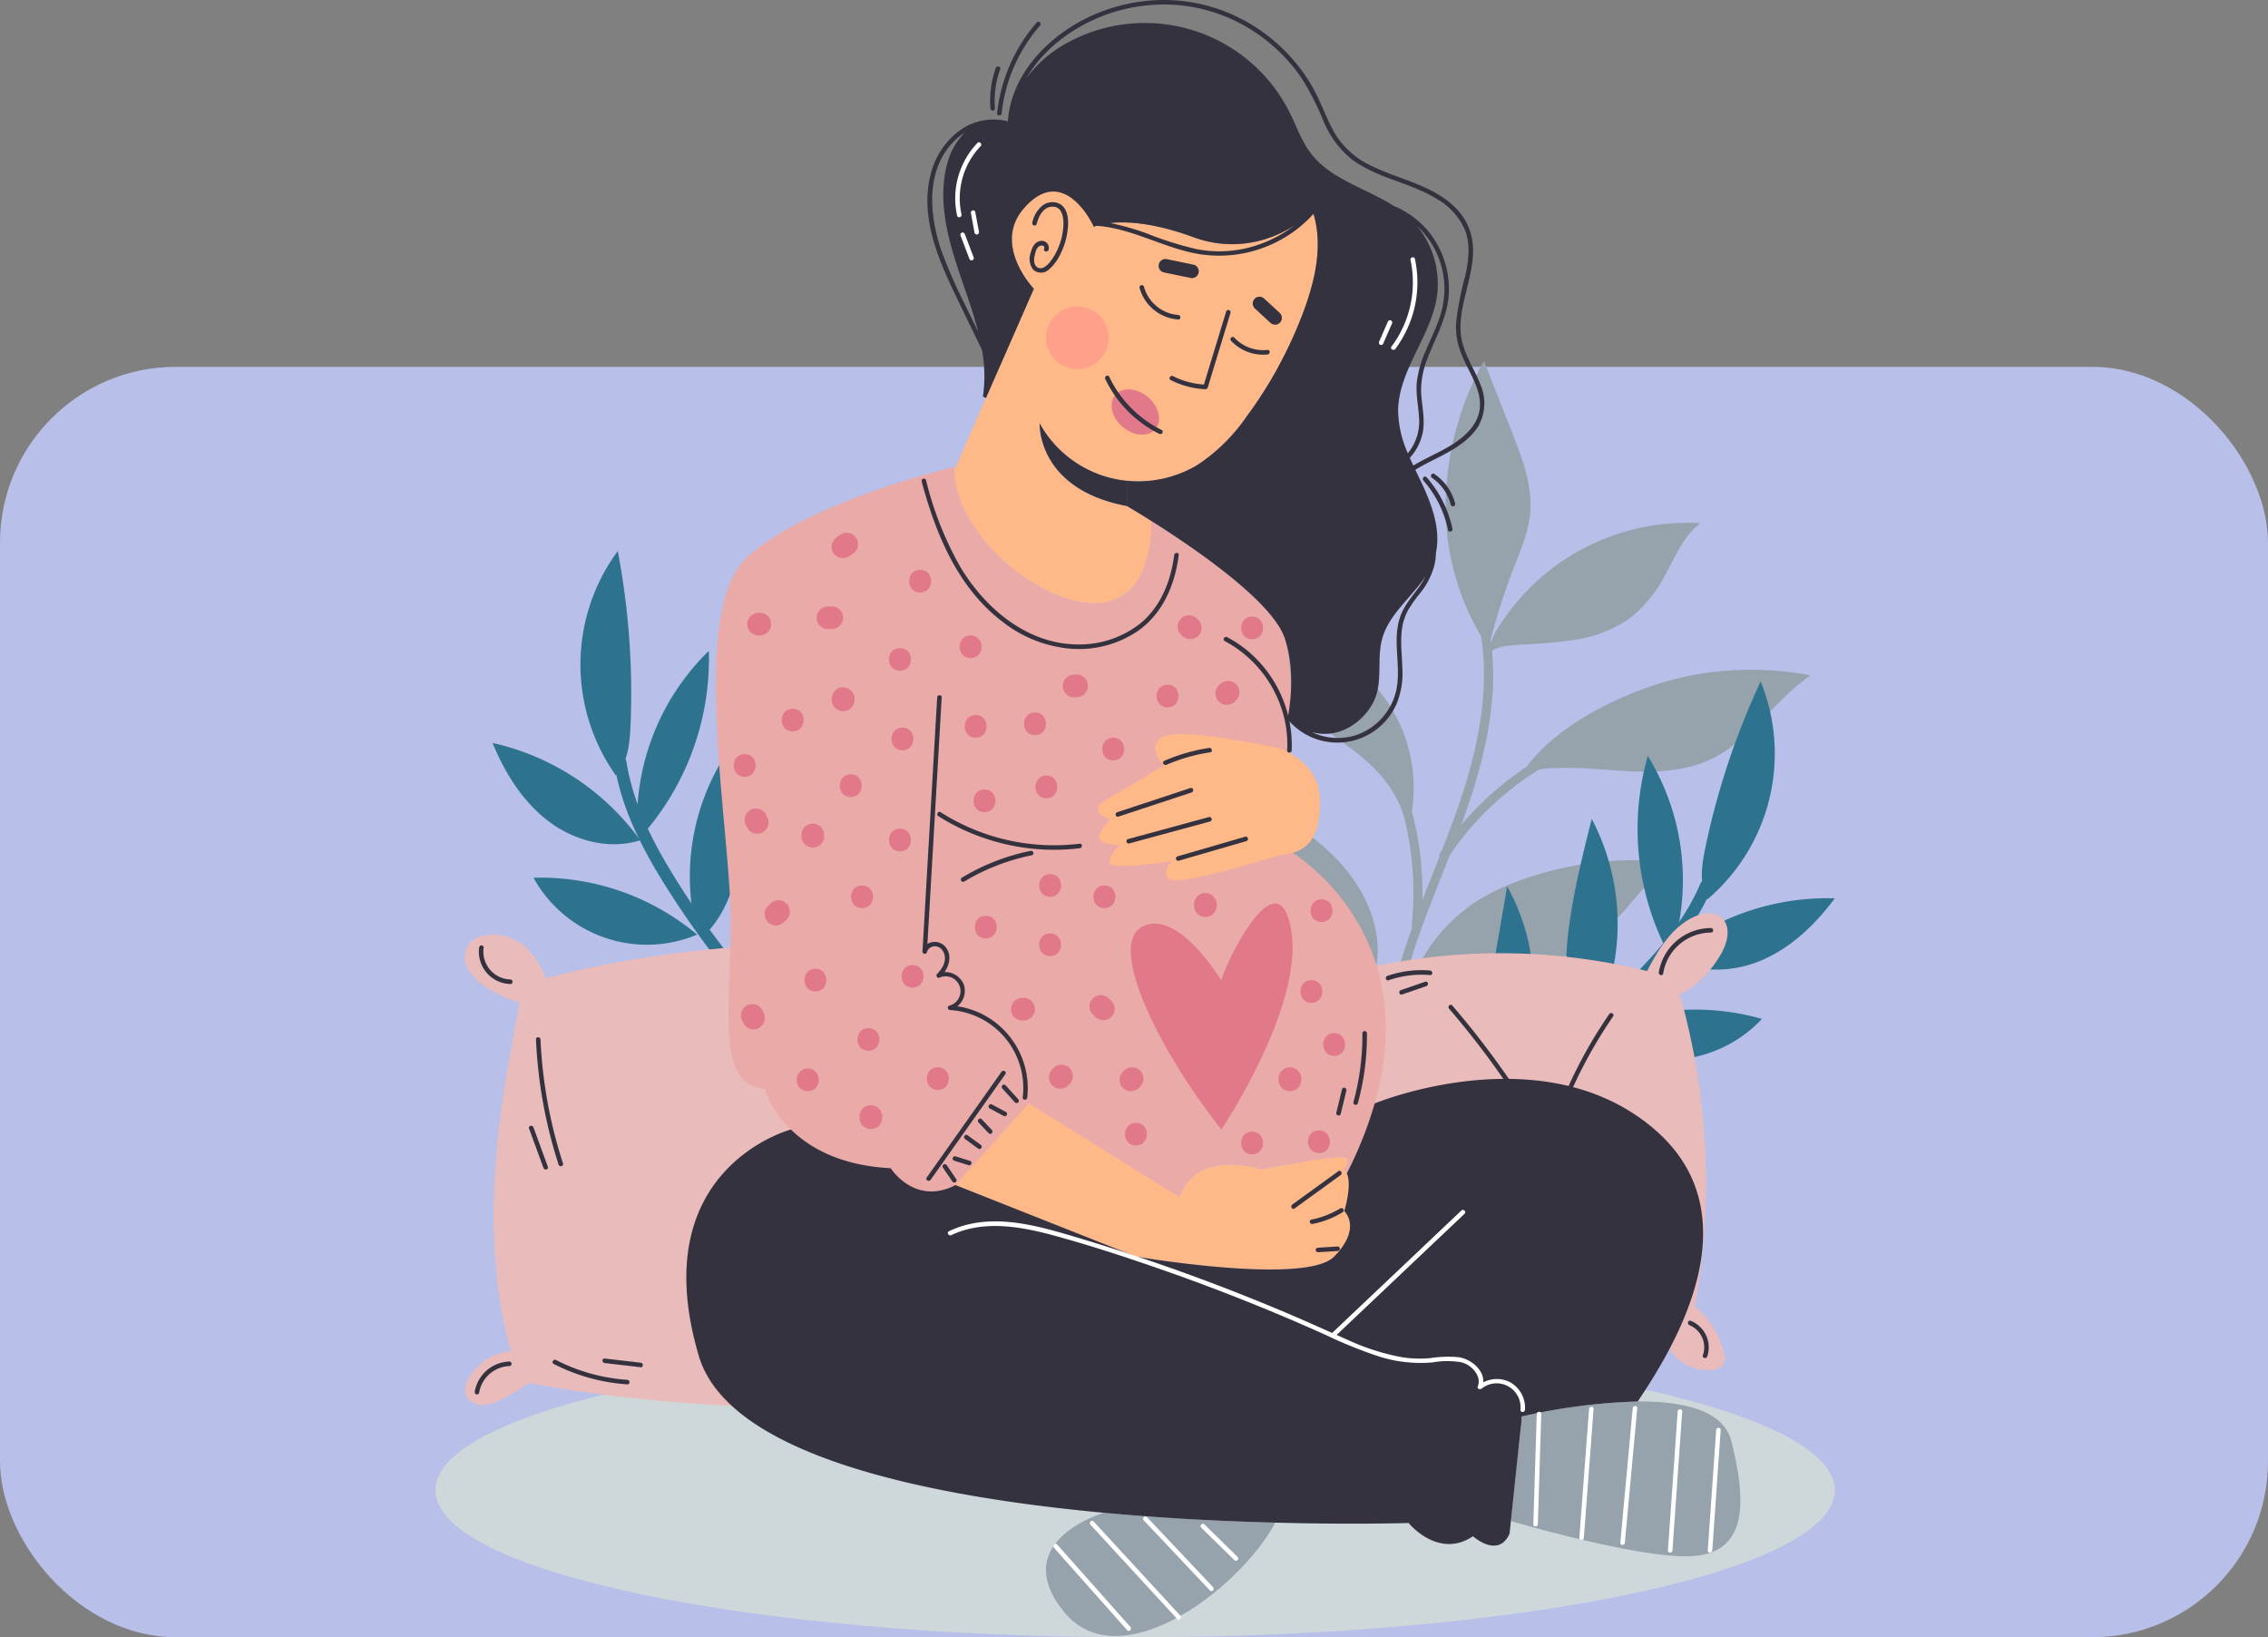 <svg id="Grupo_1043397" data-name="Grupo 1043397" xmlns="http://www.w3.org/2000/svg" xmlns:xlink="http://www.w3.org/1999/xlink" width="451.456" height="325.816" viewBox="0 0 451.456 325.816">
  <rect x="0" y="0" width="451.456" height="325.816" fill="#808080" stroke="none"/>
  <defs>
    <clipPath id="clip-path">
      <rect id="Rectángulo_355981" data-name="Rectángulo 355981" width="278.546" height="325.817" fill="none"/>
    </clipPath>
  </defs>
  <rect id="Rectángulo_355977" data-name="Rectángulo 355977" width="451.456" height="252.816" rx="35" transform="translate(0 73.001)" fill="#b8bfe8"/>
  <g id="Grupo_1043396" data-name="Grupo 1043396" transform="translate(86.68)">
    <g id="Grupo_1043395" data-name="Grupo 1043395" clip-path="url(#clip-path)">
      <path id="Trazado_772542" data-name="Trazado 772542" d="M278.546,251.289c0,16.16-62.355,29.259-139.274,29.259S0,267.449,0,251.289,62.354,222.03,139.272,222.03s139.274,13.1,139.274,29.259" transform="translate(0 45.268)" fill="#ced8db"/>
      <path id="Trazado_772543" data-name="Trazado 772543" d="M178.96,110.787c-1.713.13-3.584.38-4.742,1.64.051-.485.093-.972.135-1.466l0-.018a13.448,13.448,0,0,1,1.878-3.975A44.334,44.334,0,0,1,216.271,86.5c-3.223,2.408-4.858,6.317-6.763,9.862a27.105,27.105,0,0,1-7.032,8.862,25.387,25.387,0,0,1-11.3,4.481c-4.032.678-8.141.777-12.216,1.077" transform="translate(35.52 17.621)" fill="#96a3ac"/>
      <path id="Trazado_772544" data-name="Trazado 772544" d="M179.925,131.077c7.113-10.588,22.844-16.87,31.785-18.871a62.924,62.924,0,0,1,25.454-.367c-7.208,4.98-12.1,13.148-20.063,16.787-4.763,2.183-10.157,2.51-15.4,2.3s-10.456-.9-15.683-.63a12.5,12.5,0,0,0-6.814,1.906q.347-.576.718-1.124" transform="translate(36.537 22.573)" fill="#96a3ac"/>
      <path id="Trazado_772545" data-name="Trazado 772545" d="M163.366,163.25c-.254-.008-.506-.025-.758-.043l0-.135a33.155,33.155,0,0,1,12.436-13.278,43.745,43.745,0,0,1,6.865-3.254,66.108,66.108,0,0,1,32.109-3.789c-4.584,1.693-7.48,6.1-10.749,9.736-4.937,5.519-11.487,9.76-18.758,11.162-6.945,1.337-14.072.058-21.149-.4" transform="translate(33.153 28.991)" fill="#96a3ac"/>
      <path id="Trazado_772546" data-name="Trazado 772546" d="M175.873,115.56c-.1.4-.211.805-.307,1.2l-.011.008a50.518,50.518,0,0,1-8.527-28.333,60.05,60.05,0,0,1,7.63-28.772q2.786,7.12,5.592,14.232c2.054,5.221,4.138,10.682,3.583,16.249-.371,3.642-1.847,7.068-3.165,10.474a134.635,134.635,0,0,0-4.8,14.938" transform="translate(34.054 12.165)" fill="#96a3ac"/>
      <path id="Trazado_772547" data-name="Trazado 772547" d="M166.27,144.5a.294.294,0,0,1-.018.089l-.028.006A24.606,24.606,0,0,0,161.04,134.1c-4.141-4.894-10.009-7.96-14.8-12.222A38.442,38.442,0,0,1,134.1,100.257c3.785,4.738,10.349,5.924,15.821,8.513A30.51,30.51,0,0,1,166.27,144.5" transform="translate(27.34 20.441)" fill="#96a3ac"/>
      <path id="Trazado_772548" data-name="Trazado 772548" d="M160.426,166.085a1.5,1.5,0,0,1-.04.2c-5.036-5.114-11.868-8.09-17.261-12.825A34.337,34.337,0,0,1,131.6,128.89a4.74,4.74,0,0,0,2.26,2.29c6.679,4.169,13.656,8.114,19.043,13.865,5.281,5.631,8.9,13.459,7.525,21.04" transform="translate(26.831 26.279)" fill="#96a3ac"/>
      <path id="Trazado_772549" data-name="Trazado 772549" d="M189.687,160.836c-7.1,1.447-14.285,3.714-20.033,8.291a27,27,0,0,0-5.617,6.088c1.064-3.951,2.36-7.842,3.76-11.622,5.178-13.989,11.808-27.7,13.41-42.714a50.051,50.051,0,0,0-2.522-23.03c-.411-1.09-2.056-.342-1.647.745,5.119,13.581,2.26,28.52-2.321,41.816-2.195,6.369-4.8,12.617-7.223,18.918a63.134,63.134,0,0,0-10.78-36.822c-.652-.964-2.053.181-1.4,1.139a61.1,61.1,0,0,1,10.062,40.528.83.83,0,0,0,.118.522,117.884,117.884,0,0,0-4.228,14.155,58.775,58.775,0,0,0-17.83-25.366c-.9-.743-1.964.719-1.069,1.457a56.718,56.718,0,0,1,18.187,27.488c-.048.274-.1.547-.148.821a53.632,53.632,0,0,0,.986,23.884c.325,1.1,2.113.82,1.784-.3a49.4,49.4,0,0,1-1.523-19.2.719.719,0,0,0,.4-.677,18.276,18.276,0,0,1,.4-3.556.684.684,0,0,0,.093-.4,23.1,23.1,0,0,1,8.531-12.7c5.467-4.228,12.221-6.324,18.906-7.687,1.135-.231.848-2.017-.3-1.783" transform="translate(28.957 19.841)" fill="#96a3ac"/>
      <path id="Trazado_772550" data-name="Trazado 772550" d="M199.9,120.428a60.732,60.732,0,0,0-33.775,24.842c-.638.97.817,2.043,1.457,1.069A58.857,58.857,0,0,1,200.2,122.211c1.1-.318.822-2.106-.3-1.783" transform="translate(33.838 24.545)" fill="#96a3ac"/>
      <path id="Trazado_772551" data-name="Trazado 772551" d="M173.465,177.03a17.152,17.152,0,0,0,3.211,9.849c.488-.3.972-.585,1.466-.88l-.065-.108a40.27,40.27,0,0,0-.118-39.356q-1.71,9.968-3.425,19.928a50.654,50.654,0,0,0-1.069,10.568" transform="translate(35.362 29.876)" fill="#2d728f"/>
      <path id="Trazado_772552" data-name="Trazado 772552" d="M200.8,124.956a53.056,53.056,0,0,0,4.128,39.366c.294-.362.578-.719.863-1.082a47.223,47.223,0,0,0-4.991-38.283" transform="translate(40.524 25.476)" fill="#2d728f"/>
      <path id="Trazado_772553" data-name="Trazado 772553" d="M191.187,177.825c.28-.214.569-.426.845-.65a44.92,44.92,0,0,0,.017-41.807c-1.937,7.7-3.883,15.437-4.752,23.336-.744,6.738-.56,14.022,3.155,19.665.255-.178.495-.361.734-.544" transform="translate(38.116 27.599)" fill="#2d728f"/>
      <path id="Trazado_772554" data-name="Trazado 772554" d="M176.326,180.168c-.385.23-.779.457-1.167.695a8.893,8.893,0,0,0,2.7,4.1,20.515,20.515,0,0,0,5.31,3.2,79.567,79.567,0,0,0,22.629,6.512c-3.874-4.324-7.817-8.708-12.766-11.734s-11.141-4.539-16.634-2.675a.865.865,0,0,1-.069-.093" transform="translate(35.712 36.586)" fill="#2d728f"/>
      <path id="Trazado_772555" data-name="Trazado 772555" d="M190.8,171.7a25.788,25.788,0,0,0,34.342-2.959A48.511,48.511,0,0,0,190.8,171.7" transform="translate(38.901 34.026)" fill="#2d728f"/>
      <path id="Trazado_772556" data-name="Trazado 772556" d="M203.607,159.931c5.422,3.483,12.62,3.47,18.592,1.012,6.041-2.5,10.937-7.208,14.837-12.448a49.6,49.6,0,0,0-32.956,11.295c-.045-.087-.09-.173-.143-.262-.1.134-.212.273-.329.4" transform="translate(41.512 30.271)" fill="#2d728f"/>
      <path id="Trazado_772557" data-name="Trazado 772557" d="M210.372,155.847c.028.058.063.117.1.176a38.037,38.037,0,0,0,10.622-43.365,150.69,150.69,0,0,0-11.032,33.2c-.685,3.328-1.218,6.986.313,9.986" transform="translate(42.69 22.969)" fill="#2d728f"/>
      <path id="Trazado_772558" data-name="Trazado 772558" d="M162.656,198.74c-.262-.789-.524-1.578-.776-2.37,3.42-2.032,6.871-4.014,10.278-6.065a180.938,180.938,0,0,0,17.905-12.251,164.835,164.835,0,0,0,16.3-14.449c5.033-5.124,9.573-10.781,12.422-17.429.618-1.442,2.735-.223,2.122,1.207-3.212,7.5-8.574,13.8-14.342,19.472a181.285,181.285,0,0,1-34.456,26.325c-3.124,1.859-6.3,3.681-9.449,5.56" transform="translate(33.005 29.671)" fill="#2d728f"/>
      <path id="Trazado_772559" data-name="Trazado 772559" d="M61.185,164.9a17.138,17.138,0,0,1-5.534,8.757c-.4-.407-.8-.807-1.2-1.214l.089-.089a40.267,40.267,0,0,1,9.79-38.119q-.793,10.082-1.578,20.158A50.747,50.747,0,0,1,61.185,164.9" transform="translate(10.84 27.368)" fill="#2d728f"/>
      <path id="Trazado_772560" data-name="Trazado 772560" d="M47.621,107.6a53.055,53.055,0,0,1-13.68,37.142c-.2-.423-.383-.838-.571-1.262A47.224,47.224,0,0,1,47.621,107.6" transform="translate(6.793 21.938)" fill="#2d728f"/>
      <path id="Trazado_772561" data-name="Trazado 772561" d="M43.969,161.338c-.22-.277-.448-.554-.66-.838a44.921,44.921,0,0,1,10.263-40.529c-.017,7.943-.032,15.919-1.132,23.789-.935,6.714-2.9,13.729-7.894,18.286-.2-.236-.391-.472-.578-.708" transform="translate(8.573 24.46)" fill="#2d728f"/>
      <path id="Trazado_772562" data-name="Trazado 772562" d="M60.672,167.411c.318.318.643.634.961.961a8.9,8.9,0,0,1-3.621,3.312,20.508,20.508,0,0,1-5.933,1.79,79.532,79.532,0,0,1-23.536.749c4.818-3.238,9.717-6.519,15.259-8.236s11.914-1.66,16.781,1.5a.829.829,0,0,0,.089-.073" transform="translate(5.819 33.613)" fill="#2d728f"/>
      <path id="Trazado_772563" data-name="Trazado 772563" d="M48.773,156.414A25.79,25.79,0,0,1,16.213,145.1a48.511,48.511,0,0,1,32.56,11.312" transform="translate(3.306 29.579)" fill="#2d728f"/>
      <path id="Trazado_772564" data-name="Trazado 772564" d="M39.029,142.114c-6.112,2.043-13.086.26-18.27-3.589-5.241-3.907-8.829-9.677-11.32-15.714a49.6,49.6,0,0,1,29.166,19.05c.066-.072.131-.146.2-.219.066.154.138.318.22.472" transform="translate(1.924 25.039)" fill="#2d728f"/>
      <path id="Trazado_772565" data-name="Trazado 772565" d="M31.168,135.593c-.041.049-.089.1-.138.147A38.041,38.041,0,0,1,31.4,91.094a150.759,150.759,0,0,1,2.532,34.9c-.155,3.394-.538,7.073-2.759,9.6" transform="translate(4.887 18.573)" fill="#2d728f"/>
      <path id="Trazado_772566" data-name="Trazado 772566" d="M73.463,190.825q.674-1.049,1.334-2.107c-2.815-2.811-5.671-5.58-8.472-8.406a180.828,180.828,0,0,1-14.341-16.278,164.566,164.566,0,0,1-12.246-18.013c-3.62-6.2-6.63-12.8-7.757-19.947-.244-1.549-2.6-.887-2.354.649,1.27,8.058,4.917,15.489,9.116,22.4A181.253,181.253,0,0,0,65.67,183.113c2.57,2.569,5.2,5.118,7.793,7.712" transform="translate(6.037 25.525)" fill="#2d728f"/>
      <path id="Trazado_772567" data-name="Trazado 772567" d="M222.5,229.22a16.772,16.772,0,0,1,5.775,9.029,3.007,3.007,0,0,1-.4,2.892,2.742,2.742,0,0,1-1.528.624,8.837,8.837,0,0,1-9.842-6.3,147.171,147.171,0,0,1-56,3.923c-4.014-.5-8.125-1.2-11.722-3.01-.732.533-1.464,1.075-2.206,1.608a9.708,9.708,0,0,1-4.61,2.242c-1.725.171-3.7-.94-3.8-2.675-.09-1.465,1.111-2.667,2.268-3.579a39.625,39.625,0,0,1,4.854-3.244,115.193,115.193,0,0,1,4.013-62.252l-.181-.073a14.467,14.467,0,0,1-9.861-12.806,2.657,2.657,0,0,1,.417-1.826,2.692,2.692,0,0,1,2.114-.722,15.955,15.955,0,0,1,14.217,9.074,122.157,122.157,0,0,1,57.01.335c2.224-4.285,4.835-8.586,9.119-10.683,1.835-.9,4.257-1.247,5.765.136,1.835,1.681,1.157,4.736-.045,6.922a21.564,21.564,0,0,1-8.315,8.361A136.69,136.69,0,0,1,222.5,229.22" transform="translate(28.169 30.783)" fill="#eabbbb"/>
      <path id="Trazado_772568" data-name="Trazado 772568" d="M193.663,205.687a169.136,169.136,0,0,0-18.933-31.453q-3.119-4.094-6.479-8c-.38-.442-1.017.2-.639.638a168.547,168.547,0,0,1,20.679,30.073q2.436,4.525,4.593,9.194c.243.527,1.023.069.78-.456" transform="translate(34.149 33.863)" fill="#34323f"/>
      <path id="Trazado_772569" data-name="Trazado 772569" d="M196.021,167.661a93.1,93.1,0,0,0-11.448,22.81c-.187.551.685.789.872.24A92.245,92.245,0,0,1,196.8,168.118c.331-.48-.451-.933-.78-.456" transform="translate(37.626 34.142)" fill="#34323f"/>
      <path id="Trazado_772570" data-name="Trazado 772570" d="M208.081,201.523c-.054-.574-.958-.58-.9,0a30.225,30.225,0,0,1-1,11.085.452.452,0,0,0,.87.241,30.934,30.934,0,0,0,1.038-11.326" transform="translate(42.031 40.999)" fill="#34323f"/>
      <path id="Trazado_772571" data-name="Trazado 772571" d="M205.412,205.456q-.681,3.85-1.363,7.7c-.1.571.769.814.87.241q.683-3.85,1.364-7.7c.1-.569-.771-.815-.872-.242" transform="translate(41.601 41.823)" fill="#34323f"/>
      <path id="Trazado_772572" data-name="Trazado 772572" d="M165.943,160.444a20.681,20.681,0,0,0-8.493,1.063c-.547.189-.312,1.062.24.872a20.021,20.021,0,0,1,8.254-1.031c.579.048.577-.856,0-.9" transform="translate(32.038 32.697)" fill="#34323f"/>
      <path id="Trazado_772573" data-name="Trazado 772573" d="M164.529,162.284l-4.858,1.675c-.547.189-.312,1.062.241.872l4.858-1.675c.547-.189.311-1.062-.241-.872" transform="translate(32.491 33.081)" fill="#34323f"/>
      <path id="Trazado_772574" data-name="Trazado 772574" d="M212.682,153.411a10.55,10.55,0,0,0-10.41,8.8c-.091.569.779.814.872.241a9.654,9.654,0,0,1,9.538-8.137.452.452,0,0,0,0-.9" transform="translate(41.239 31.278)" fill="#34323f"/>
      <path id="Trazado_772575" data-name="Trazado 772575" d="M207.641,218.332c-.545-.2-.78.668-.241.872a4.794,4.794,0,0,1,2.665,5.992c-.2.545.669.781.87.24a5.7,5.7,0,0,0-3.3-7.1" transform="translate(42.223 44.508)" fill="#34323f"/>
      <path id="Trazado_772576" data-name="Trazado 772576" d="M149.544,252.969a10.57,10.57,0,0,1-9.417-2.681,18.46,18.46,0,0,1-4.555-7.489A314.417,314.417,0,0,1,22,245.1c-1.436-.237-2.919-.506-4.347-.868a39.513,39.513,0,0,1-5.178,3.185,9.976,9.976,0,0,1-3.571,1.222,3.94,3.94,0,0,1-3.425-1.159,3.478,3.478,0,0,1-.126-3.555,10.835,10.835,0,0,1,8.685-5.976c-3.208-11.455-3.913-23.423-3.19-35.224.7-11.463,2.712-22.823,4.935-34.152A23.041,23.041,0,0,1,8.9,165.4a9.721,9.721,0,0,1-3.714-4.1,4.3,4.3,0,0,1,1.075-4.927,5.453,5.453,0,0,1,1.843-.962,9.618,9.618,0,0,1,8.758,2.082,14.735,14.735,0,0,1,4.085,6.292,201.333,201.333,0,0,1,25.26-4.919c6.074-.789,12.183-1.3,18.3-1.775,25.125-1.939,51.379-2.957,75.014,4.037a15.792,15.792,0,0,1,.975-2.295,17.248,17.248,0,0,1,4.339-5.345c1.717-1.427,4.438-2.586,6.335-1.347a4.591,4.591,0,0,1,1.69,3.618,9.689,9.689,0,0,1-.235,4.139,8.454,8.454,0,0,1-4.031,4.376,25.253,25.253,0,0,1-3.553,1.687,50.572,50.572,0,0,1,4.158,18.022c.488,8.743-.75,17.471-1.979,26.151-1.293,9.089-2.612,18.274-5.685,26.985,3.976,1.333,7.2,3.966,10.2,6.623a9.07,9.07,0,0,1,1.9,2.073c1.563,2.712-.76,6.276-4.094,7.151" transform="translate(0.987 30.913)" fill="#eabbbb"/>
      <path id="Trazado_772577" data-name="Trazado 772577" d="M22,196.569A93.222,93.222,0,0,1,17.522,171.9c-.025-.58-.929-.583-.9,0a94.168,94.168,0,0,0,4.506,24.913c.179.55,1.052.314.872-.241" transform="translate(3.388 34.958)" fill="#34323f"/>
      <path id="Trazado_772578" data-name="Trazado 772578" d="M19.225,194.256q-1.436-3.931-2.872-7.863c-.2-.543-1.071-.308-.872.24q1.437,3.931,2.872,7.864c.2.542,1.071.307.872-.241" transform="translate(3.15 37.94)" fill="#34323f"/>
      <path id="Trazado_772579" data-name="Trazado 772579" d="M34.239,228.766a36.508,36.508,0,0,1-14.193-3.943c-.516-.265-.975.515-.456.781a37.641,37.641,0,0,0,14.649,4.066c.58.039.578-.866,0-.9" transform="translate(3.948 45.827)" fill="#34323f"/>
      <path id="Trazado_772580" data-name="Trazado 772580" d="M35.225,225.4l-7.184-.833c-.577-.066-.572.838,0,.9l7.184.833c.577.066.572-.838,0-.9" transform="translate(5.629 45.785)" fill="#34323f"/>
      <path id="Trazado_772581" data-name="Trazado 772581" d="M13.415,225.065a7.235,7.235,0,0,0-6.915,5.97.468.468,0,0,0,.317.556.454.454,0,0,0,.555-.315,6.338,6.338,0,0,1,6.043-5.307.452.452,0,0,0,0-.9" transform="translate(1.324 45.887)" fill="#34323f"/>
      <path id="Trazado_772582" data-name="Trazado 772582" d="M13.441,163.056a5.527,5.527,0,0,1-5.307-6.329.455.455,0,0,0-.453-.453.462.462,0,0,0-.451.453,6.423,6.423,0,0,0,6.211,7.233c.581.02.58-.884,0-.9" transform="translate(1.464 31.862)" fill="#34323f"/>
      <path id="Trazado_772583" data-name="Trazado 772583" d="M155.3,55.609a85.288,85.288,0,0,1-11.351,20.9c-2.722,3.678-5.812,7.194-9.715,9.581a22.562,22.562,0,0,1-31.46-8.261s-.634,13.068,17.352,16.458c0,0,1.961,1.129,4.907,2.99,0,0,.75,15.672-10.492,16.358-11.107.678-28.578-13.213-28.767-26.625h.1L92.1,72.79l9.517-21.736s-8.135-8.522-2.1-15.87,13.186-2.63,14.036,3.543c0,0,6.1-3.019,19.946,2.1,12.064,4.456,21.445-3.136,23.65-5.16,2.124,6.435.533,13.565-1.852,19.946" transform="translate(17.488 6.411)" fill="#ffb888"/>
      <path id="Trazado_772584" data-name="Trazado 772584" d="M177.51,203.847H177.5a78.112,78.112,0,0,1-5.54,13.908,2.17,2.17,0,0,0-.687-.885s1.319-1.085.633-2.1S154.988,217,154.988,217s-12.878-4.275-16.331,5.531l-30.024-18.681L94.065,220.1c-8.125,4.185-12.9-3.353-12.9-3.353-10.022-.515-16.168-4.086-19.865-7.7a19.616,19.616,0,0,1-5.178-8.125c-9.174-.76-7.158-13.2-6.787-31.66S40.543,106.2,52.608,95.141s41.2-17.958,41.2-17.958v.507c.19,13.411,17.66,27.3,28.768,26.625,11.243-.687,10.492-16.358,10.492-16.358,8.225,5.169,24.113,15.943,26.562,23.389,1.825,5.522,1.257,18.176.453,22.5-.66,3.588,1.093,20.153,1.093,20.153.668.4,25.992,15.915,16.331,49.852" transform="translate(9.451 15.736)" fill="#eaaaa7"/>
      <path id="Trazado_772585" data-name="Trazado 772585" d="M107.177,50.684a6.209,6.209,0,1,1-6.208,6.208,6.2,6.2,0,0,1,6.208-6.208" transform="translate(20.586 10.334)" fill="#ffa08a"/>
      <path id="Trazado_772586" data-name="Trazado 772586" d="M148.3,144.994a12.281,12.281,0,0,1-2.63.443s-20.56,6.535-22.052,4.69.778-3.515.778-3.515-12.563,1.925-12.563.335,2.015-3.517,2.015-3.517-3.353,0-4.022-1.175S112,138.4,112,138.4s-4.979-1.672-.795-4.021S122.63,127.6,122.63,127.6s-3.95-4.329.379-5.9,22.739,2.513,22.739,2.513,7.79,2.557,7.953,10c.144,6.236-1.41,9.6-5.4,10.782" transform="translate(22.332 24.738)" fill="#ffb888"/>
      <path id="Trazado_772587" data-name="Trazado 772587" d="M163.88,196.305c1.075,2.413-.515,7.528-.515,7.528s3.642,3.272-2.015,9.047-39.44,0-39.44,0L85.984,198.646,100.552,182.4l30.024,18.681c3.453-9.806,16.332-5.532,16.332-5.532s16.222-3.226,16.918-2.222-.633,2.1-.633,2.1a2.174,2.174,0,0,1,.687.886" transform="translate(17.531 37.188)" fill="#ffb888"/>
      <path id="Trazado_772588" data-name="Trazado 772588" d="M119.031,65.905c2.206,1.871,2.874,4.718,1.482,6.354s-4.3,1.446-6.507-.425-2.865-4.718-1.482-6.354,4.3-1.446,6.507.425" transform="translate(22.794 13.124)" fill="#e2798a"/>
      <path id="Trazado_772589" data-name="Trazado 772589" d="M146.9,154.629c2.6,15.165-13.9,39.7-13.9,39.7-12.228-15.41-22.865-36.685-15.743-40.372S133,164.679,133,164.679c.669-3.263,11.306-25.206,13.9-10.05" transform="translate(23.439 30.449)" fill="#e2798a"/>
      <path id="Trazado_772590" data-name="Trazado 772590" d="M179.816,236.5a9.76,9.76,0,0,0,.108-1.843h.01a117.384,117.384,0,0,1,23.127-2.992c8.767-.064,17.036,1.626,18.628,7.853,3.6,14.154,2.258,22.522-8.207,22.947s-35.663-7-35.663-7Z" transform="translate(36.254 47.233)" fill="#96a3ac"/>
      <path id="Trazado_772591" data-name="Trazado 772591" d="M146.588,252.027c-6.932,13.078-31.163,31.56-42.215,17.569-10.908-13.8,7.619-19.386,8.1-19.531h.008c12.3,1.147,24.176,1.708,34.108,1.961" transform="translate(20.58 50.984)" fill="#96a3ac"/>
      <path id="Trazado_772592" data-name="Trazado 772592" d="M207.722,245.529a9.748,9.748,0,0,1-.108,1.843l-2,18.961-.271,2.522c-2.26,5.025-7.285.506-7.285.506-6.905,4.646-12.807-2.639-12.807-2.639s-10.845.344-26.543-.072c-9.933-.253-21.808-.813-34.108-1.961h-.01c-35.617-3.307-74.778-11.468-80.625-31.217C32.914,196.119,62.3,188.419,62.3,188.419c3.7,3.615,9.842,7.186,19.864,7.7,0,0,4.772,7.538,12.9,3.354l35.925,14.234s33.792,5.775,39.44,0,2.015-9.046,2.015-9.046,1.59-5.115.515-7.529a78.022,78.022,0,0,0,5.54-13.908h.008c.642-.271,33.847-13.711,55.736,5.2,20.435,17.633,2.974,44.575-3.381,54.118a117.488,117.488,0,0,0-23.127,2.992Z" transform="translate(8.457 36.36)" fill="#34323f"/>
      <path id="Trazado_772593" data-name="Trazado 772593" d="M117.248,81.409v5.025C99.263,83.045,99.9,69.976,99.9,69.976a22.414,22.414,0,0,0,17.353,11.433" transform="translate(20.366 14.267)" fill="#34323f"/>
      <path id="Trazado_772594" data-name="Trazado 772594" d="M191.33,76.306c-1.156-2.928-3.021-5.609-3.641-8.734-.632-3.189.146-6.459.9-9.555.73-3.009,1.576-6.112,1.331-9.237a11.786,11.786,0,0,0-3.722-7.686c-4.63-4.4-11.138-5.411-16.675-8.186a16.437,16.437,0,0,1-7.158-6.507c-1.663-2.889-2.682-6.1-4.321-9A34.746,34.746,0,0,0,145.278,4.557,33.54,33.54,0,0,0,127.351.018a34.867,34.867,0,0,0-18.332,5.918c-5.209,3.539-9.654,8.757-11.166,14.982a18.436,18.436,0,0,0-.485,3.231,11.538,11.538,0,0,0-9.336,1.626,15.322,15.322,0,0,0-6,8.776c-2.321,8.67,1.62,17.413,5.321,25.072q2.422,5.011,4.853,10.018a28.731,28.731,0,0,1,.188,9.288l.614.271,9.517-21.736s-8.279-8.645-2.1-15.87c8.109-9.478,14.023,3.459,14.035,3.542,0,0,.181-.083.513-.2,6.784.455,12.823,4.079,19.413,5.442a25.39,25.39,0,0,0,17.539-2.8,24.933,24.933,0,0,0,6.275-5.027c1.893,6.307.332,13.24-1.994,19.462a85.288,85.288,0,0,1-11.351,20.9,35.775,35.775,0,0,1-9.717,9.579,22.9,22.9,0,0,1-14.107,3.172V100.7s1.961,1.13,4.907,2.992c8.225,5.169,24.113,15.943,26.562,23.39,1.825,5.521,1.356,11.54.551,15.861.019.017.039.03.058.047a.436.436,0,0,0,.112.355,12.87,12.87,0,0,0,21.528-3.312,16.1,16.1,0,0,0,1.133-7.046c-.07-2.639-.444-5.32-.052-7.95a10.575,10.575,0,0,1,1.229-3.672,26.958,26.958,0,0,1,2.141-3.055,15.124,15.124,0,0,0,3.074-5.875,12.859,12.859,0,0,0,.3-2.473c.955-4.555-.764-9.375-2.767-13.653-.441-.937-.9-1.876-1.345-2.819,2.042-1.263,4.251-2.219,6.353-3.39,2.419-1.348,4.878-3.034,6.294-5.482a9.354,9.354,0,0,0,.224-8.312M89.219,61.416a105.545,105.545,0,0,1-5.072-11.469c-2.485-7.2-3.241-16.356,2.756-22.1a11.627,11.627,0,0,1,1.885-1.464,13.564,13.564,0,0,0-3.527,6.287c-2.025,7.646.388,15.7,2.964,23.172,1.148,3.323,2.34,6.713,3.2,10.139l-2.21-4.562m54.648-11.828a23.542,23.542,0,0,1-8.956-.02,66.239,66.239,0,0,1-9.548-2.982,48.292,48.292,0,0,0-7.637-2.2c3.123-.346,8.561-.148,16.681,2.852a22.33,22.33,0,0,0,20.06-2.443,25.084,25.084,0,0,1-10.6,4.8m35.286,67.291c-1.368,1.878-2.93,3.63-3.7,5.863-1.635,4.746.258,9.816-.778,14.64a12.289,12.289,0,0,1-7.828,8.846,12.031,12.031,0,0,1-9.006-.557c6.3,1.79,11.8-3.319,12.979-7.77.921-3.489.09-7.258,1.029-10.737,1.323-4.9,5.828-8.245,8.632-12.451a15.269,15.269,0,0,1-1.329,2.166m-.27-71.836c.11.1.228.194.335.3a17.15,17.15,0,0,1,5.035,11.63,17.854,17.854,0,0,1-1.026,6.43c-.742,2.148-1.753,4.188-2.636,6.278a22.744,22.744,0,0,0-1.789,6.028c-.312,2.523.29,4.986.413,7.5a9.938,9.938,0,0,1-1.921,6.585c-.1.135-.211.262-.319.391a21.76,21.76,0,0,1-1.933-8.4c.046-8.1,6.571-14.849,7.737-22.865a18.161,18.161,0,0,0-3.895-13.877m7.635,42.95c-2.575,1.762-5.705,2.987-8.458,4.648q-.356-.764-.692-1.535a10.477,10.477,0,0,0,2.606-5.216c.451-2.58-.214-5.141-.349-7.716a16.771,16.771,0,0,1,1.3-6.94c1.675-4.348,4.091-8.393,4.23-13.174a18.2,18.2,0,0,0-4.4-12.4,18.007,18.007,0,0,0-6.607-4.71c-5.558-3.535-12.531-5.255-16.509-10.487-1.835-2.422-2.829-5.36-4.185-8.08A32.216,32.216,0,0,0,108.822,8.716a24.657,24.657,0,0,0-7.8,6.867A26.912,26.912,0,0,1,106.5,9.012a33.4,33.4,0,0,1,17.365-7.8,32.654,32.654,0,0,1,18.4,2.777,34.081,34.081,0,0,1,13.561,11.556A54.9,54.9,0,0,1,160.15,24a19,19,0,0,0,5.608,7.657c4.989,3.795,11.49,4.6,16.8,7.818a13.209,13.209,0,0,1,5.812,6.354c1.1,2.934.687,6.09.03,9.074a60.451,60.451,0,0,0-1.8,9.174,14.046,14.046,0,0,0,.4,4.493,23.835,23.835,0,0,0,1.723,4.262c1.307,2.671,2.98,5.562,2.544,8.655-.4,2.83-2.479,4.954-4.743,6.5" transform="translate(16.583 0)" fill="#34323f"/>
      <path id="Trazado_772595" data-name="Trazado 772595" d="M100.768,3.729a32.823,32.823,0,0,0-7.9,18.093c-.061.577.843.573.9,0a31.765,31.765,0,0,1,7.631-17.454c.38-.437-.255-1.079-.639-.639" transform="translate(18.934 0.73)" fill="#34323f"/>
      <path id="Trazado_772596" data-name="Trazado 772596" d="M92.835,11.3a19.624,19.624,0,0,0-1.07,8.031c.045.575.949.58.9,0a18.957,18.957,0,0,1,1.038-7.79c.2-.55-.678-.786-.872-.241" transform="translate(18.698 2.242)" fill="#34323f"/>
      <path id="Trazado_772597" data-name="Trazado 772597" d="M169.153,89.172a22.736,22.736,0,0,0-5.143-10.25c-.384-.438-1.022.2-.638.639a21.8,21.8,0,0,1,4.908,9.851c.12.568.992.327.873-.241" transform="translate(33.285 16.061)" fill="#34323f"/>
      <path id="Trazado_772598" data-name="Trazado 772598" d="M169.412,84.24a10.168,10.168,0,0,0-4.146-5.88c-.483-.327-.937.455-.457.78a9.209,9.209,0,0,1,3.731,5.34.453.453,0,0,0,.873-.241" transform="translate(33.56 15.96)" fill="#34323f"/>
      <path id="Trazado_772599" data-name="Trazado 772599" d="M90.36,23.654a15.943,15.943,0,0,0-4.041,14.463c.129.567,1,.327.872-.241A15,15,0,0,1,91,24.293c.4-.418-.234-1.058-.639-.639" transform="translate(17.521 4.795)" fill="#fff"/>
      <path id="Trazado_772600" data-name="Trazado 772600" d="M89.447,43.408l-1.766-4.646a.464.464,0,0,0-.555-.315.454.454,0,0,0-.315.556q.881,2.322,1.765,4.646a.466.466,0,0,0,.556.315.457.457,0,0,0,.315-.556" transform="translate(17.695 7.835)" fill="#fff"/>
      <path id="Trazado_772601" data-name="Trazado 772601" d="M90.131,39.006q-.361-1.95-.724-3.9a.457.457,0,0,0-.556-.317.463.463,0,0,0-.315.556q.363,1.95.724,3.9a.457.457,0,0,0,.556.315.463.463,0,0,0,.315-.556" transform="translate(18.049 7.09)" fill="#fff"/>
      <path id="Trazado_772602" data-name="Trazado 772602" d="M162.753,42.852c-.124-.568-1-.327-.872.241A21.319,21.319,0,0,1,158.087,60.3c-.35.465.433.916.78.456a22.19,22.19,0,0,0,3.886-17.909" transform="translate(32.213 8.671)" fill="#fff"/>
      <path id="Trazado_772603" data-name="Trazado 772603" d="M158.425,52.995a.456.456,0,0,0-.619.163l-1.762,4.017a.468.468,0,0,0,.163.619.456.456,0,0,0,.619-.163l1.762-4.017a.468.468,0,0,0-.163-.619" transform="translate(31.804 10.793)" fill="#fff"/>
      <path id="Trazado_772604" data-name="Trazado 772604" d="M121.963,72.9a22.725,22.725,0,0,1-10.42-10.579c-.25-.525-1.029-.067-.78.456a23.506,23.506,0,0,0,10.743,10.9c.52.258.979-.522.456-.78" transform="translate(22.573 12.658)" fill="#34323f"/>
      <path id="Trazado_772605" data-name="Trazado 772605" d="M104.28,33.8a3.217,3.217,0,0,0-3.4.23,5.759,5.759,0,0,0-2.1,3.462.452.452,0,0,0,.872.241c.4-1.576,1.4-3.545,3.325-3.414,1.772.122,2.033,2.21,1.986,3.6a12.845,12.845,0,0,1-1.353,5.3,11.668,11.668,0,0,1-1.478,2.3c-.551.651-1.6,1.484-2.445.791s-.536-2.008-.282-2.9a2.08,2.08,0,0,1,.721-1.211c.414-.279,1.26-.179,1,.5-.209.543.663.778.872.24a1.405,1.405,0,0,0-1.566-1.806c-1.2.157-1.736,1.34-1.985,2.385a3.472,3.472,0,0,0,.524,3.362,2.343,2.343,0,0,0,3.082-.031,9.062,9.062,0,0,0,2.3-3.093,13.847,13.847,0,0,0,1.283-3.726c.368-1.961.657-5.015-1.352-6.241" transform="translate(20.033 6.812)" fill="#34323f"/>
      <path id="Trazado_772606" data-name="Trazado 772606" d="M132.64,51.57l-4.421,14.5a15.794,15.794,0,0,1-6.158-1.667c-.518-.262-.976.518-.456.781a16.9,16.9,0,0,0,6.939,1.821.459.459,0,0,0,.436-.332l4.531-14.864a.452.452,0,0,0-.872-.241" transform="translate(24.747 10.45)" fill="#34323f"/>
      <path id="Trazado_772607" data-name="Trazado 772607" d="M124.118,53.064a7.682,7.682,0,0,1-6.818-5.606.452.452,0,0,0-.872.24,8.612,8.612,0,0,0,7.689,6.271c.58.041.578-.863,0-.9" transform="translate(23.734 9.611)" fill="#34323f"/>
      <path id="Trazado_772608" data-name="Trazado 772608" d="M138.828,58.283a7.911,7.911,0,0,1-6.617-2.451c-.4-.426-1.035.214-.639.639a8.763,8.763,0,0,0,7.256,2.716c.572-.063.579-.967,0-.9" transform="translate(26.8 11.355)" fill="#34323f"/>
      <path id="Trazado_772609" data-name="Trazado 772609" d="M130.662,94.327c-.642,5.031-2.581,10.07-6.525,13.427a19.527,19.527,0,0,1-12.762,4.356c-10.024-.083-18.4-7.227-23.307-15.459a67.532,67.532,0,0,1-6.8-17.194.452.452,0,0,0-.872.241c2.829,10.507,7.212,21.182,16.15,27.945a25.5,25.5,0,0,0,13.658,5.33,20.881,20.881,0,0,0,13.447-3.694c4.837-3.508,7.18-9.174,7.918-14.951.073-.575-.832-.569-.9,0" transform="translate(16.387 16.135)" fill="#34323f"/>
      <path id="Trazado_772610" data-name="Trazado 772610" d="M91.594,178a16.688,16.688,0,0,0-4.12-1.175,3.953,3.953,0,0,0,1.285-4.321,4.016,4.016,0,0,0-3.842-2.491c1.047-1.524,1.455-3.492.147-5.053a2.8,2.8,0,0,0-3.553-.539l2.2-37.933q.321-5.566.644-11.13c.034-.581-.87-.579-.9,0q-1.141,19.73-2.284,39.46-.323,5.564-.644,11.129a.454.454,0,0,0,.887.12,1.589,1.589,0,0,1,1.464-1.183,1.868,1.868,0,0,1,1.75,1.009c.923,1.583-.019,3.346-1.188,4.488-.3.294.006.933.439.755a2.963,2.963,0,1,1,2.012,5.549.454.454,0,0,0,.12.887,15.546,15.546,0,0,1,14.469,17.413c-.067.577.837.572.9,0A16.523,16.523,0,0,0,91.594,178" transform="translate(16.416 23.431)" fill="#34323f"/>
      <path id="Trazado_772611" data-name="Trazado 772611" d="M96.128,177.2q-7.447,10.528-14.893,21.055c-.336.476.447.928.78.456q7.447-10.528,14.893-21.055c.337-.476-.447-.928-.78-.456" transform="translate(16.546 36.088)" fill="#34323f"/>
      <path id="Trazado_772612" data-name="Trazado 772612" d="M86.562,195.407l-1.883-2.764a.452.452,0,0,0-.78.455l1.883,2.765a.452.452,0,1,0,.78-.456" transform="translate(17.092 39.231)" fill="#34323f"/>
      <path id="Trazado_772613" data-name="Trazado 772613" d="M88.932,192.039l-2.847-.888a.456.456,0,0,0-.556.315.461.461,0,0,0,.317.555l2.846.89a.457.457,0,0,0,.556-.315.461.461,0,0,0-.315-.556" transform="translate(17.435 38.969)" fill="#34323f"/>
      <path id="Trazado_772614" data-name="Trazado 772614" d="M90.693,189.574q-1.306-.959-2.612-1.919a.455.455,0,0,0-.619.163.465.465,0,0,0,.163.619l2.612,1.918a.454.454,0,0,0,.619-.161.465.465,0,0,0-.163-.619" transform="translate(17.82 38.247)" fill="#34323f"/>
      <path id="Trazado_772615" data-name="Trazado 772615" d="M92.462,187.171l-2.007-2.138a.456.456,0,0,0-.639,0,.461.461,0,0,0,0,.639l2.007,2.138a.457.457,0,0,0,.639,0,.461.461,0,0,0,0-.639" transform="translate(18.286 37.699)" fill="#34323f"/>
      <path id="Trazado_772616" data-name="Trazado 772616" d="M94.9,184.066l-2.777-1.482a.452.452,0,0,0-.456.78l2.777,1.482a.452.452,0,1,0,.456-.78" transform="translate(18.644 37.214)" fill="#34323f"/>
      <path id="Trazado_772617" data-name="Trazado 772617" d="M96.9,182.189l-2.508-2.768a.456.456,0,0,0-.639,0,.463.463,0,0,0,0,.639l2.508,2.768a.456.456,0,0,0,.639,0,.463.463,0,0,0,0-.639" transform="translate(19.089 36.554)" fill="#34323f"/>
      <path id="Trazado_772618" data-name="Trazado 772618" d="M111.334,140.537a42.035,42.035,0,0,1-27.7-6.265c-.492-.313-.946.468-.456.78a43.276,43.276,0,0,0,21.59,6.672,42.071,42.071,0,0,0,6.561-.283c.571-.07.577-.974,0-.9" transform="translate(16.917 27.361)" fill="#34323f"/>
      <path id="Trazado_772619" data-name="Trazado 772619" d="M100.751,140.657a43.021,43.021,0,0,0-13.679,5.334.452.452,0,0,0,.455.78,42.291,42.291,0,0,1,13.464-5.243c.569-.116.327-.987-.241-.872" transform="translate(17.709 28.675)" fill="#34323f"/>
      <path id="Trazado_772620" data-name="Trazado 772620" d="M153.565,170.854a50.025,50.025,0,0,1-1.775,13.7.452.452,0,0,0,.872.241,51.024,51.024,0,0,0,1.807-13.943.452.452,0,0,0-.9,0" transform="translate(30.944 34.745)" fill="#34323f"/>
      <path id="Trazado_772621" data-name="Trazado 772621" d="M150.085,180.125q-.563,2.324-1.128,4.648c-.137.566.734.807.872.241q.563-2.324,1.128-4.648c.137-.566-.734-.807-.872-.241" transform="translate(30.367 36.659)" fill="#34323f"/>
      <path id="Trazado_772622" data-name="Trazado 772622" d="M117.495,271.742l-14.568-16.4c-.388-.436-1.025.206-.639.639l14.568,16.4c.388.436,1.025-.206.639-.639" transform="translate(20.83 52.03)" fill="#fff"/>
      <path id="Trazado_772623" data-name="Trazado 772623" d="M126.219,270.281l-17.262-18.751c-.395-.429-1.032.212-.638.639l17.261,18.751c.395.429,1.033-.212.639-.639" transform="translate(22.059 51.254)" fill="#fff"/>
      <path id="Trazado_772624" data-name="Trazado 772624" d="M130.942,264.751,117.765,250.8c-.4-.424-1.039.217-.639.639L130.3,265.39c.4.424,1.039-.217.639-.639" transform="translate(23.854 51.105)" fill="#fff"/>
      <path id="Trazado_772625" data-name="Trazado 772625" d="M133.873,258.473l-6.6-6.462c-.415-.407-1.056.231-.639.639l6.6,6.462c.417.407,1.056-.231.639-.639" transform="translate(25.79 51.354)" fill="#fff"/>
      <path id="Trazado_772626" data-name="Trazado 772626" d="M182.208,233.807q-.341,10.97-.684,21.941c-.018.583.885.581.9,0q.343-10.97.685-21.941c.018-.581-.886-.581-.9,0" transform="translate(37.01 47.58)" fill="#fff"/>
      <path id="Trazado_772627" data-name="Trazado 772627" d="M191.067,232.982q-.964,12.811-1.93,25.62c-.043.58.861.578.9,0q.964-12.811,1.93-25.62c.043-.58-.861-.578-.9,0" transform="translate(38.562 47.413)" fill="#fff"/>
      <path id="Trazado_772628" data-name="Trazado 772628" d="M198.38,232.842q-1.233,13.394-2.468,26.788c-.054.579.85.575.9,0q1.235-13.394,2.469-26.788c.053-.579-.851-.575-.9,0" transform="translate(39.943 47.384)" fill="#fff"/>
      <path id="Trazado_772629" data-name="Trazado 772629" d="M205.724,233.392q-.97,13.82-1.941,27.641c-.041.58.863.578.9,0q.972-13.82,1.942-27.641c.041-.58-.863-.578-.9,0" transform="translate(41.548 47.496)" fill="#fff"/>
      <path id="Trazado_772630" data-name="Trazado 772630" d="M212.042,236.46q-.836,11.976-1.673,23.951c-.041.581.863.578.9,0q.836-11.974,1.673-23.951c.04-.58-.863-.578-.9,0" transform="translate(42.89 48.122)" fill="#fff"/>
      <path id="Trazado_772631" data-name="Trazado 772631" d="M196.631,234.29a5.769,5.769,0,0,0-5.33.036c.165-2.54-2.486-4.63-4.86-5.009a23.088,23.088,0,0,0-5.724.183,22.91,22.91,0,0,1-5.639-.193,45.494,45.494,0,0,1-10.942-3.523c-.678-.295-1.352-.6-2.027-.9l19.756-18.708,5.716-5.413c.423-.4-.217-1.039-.639-.639l-20.088,19.023-5.639,5.34c-2.626-1.169-5.248-2.348-7.89-3.478q-10.938-4.673-22.135-8.7-11.236-4.034-22.7-7.4c-6.741-1.973-14.255-3.843-21.174-1.614a19.519,19.519,0,0,0-2.369.947c-.525.249-.066,1.029.456.781,6.506-3.088,14-1.689,20.648.132,7.387,2.024,14.689,4.431,21.917,6.963q10.911,3.821,21.59,8.269,5.376,2.239,10.684,4.636a86.886,86.886,0,0,0,10.186,4.106,27.262,27.262,0,0,0,10.713,1.226,17,17,0,0,1,5.678-.053,4.841,4.841,0,0,1,3.394,2.839,2.8,2.8,0,0,1-.01,1.994c-.177.471.444.686.755.439a4.771,4.771,0,0,1,7.745,4.2c-.043.579.86.577.9,0a5.818,5.818,0,0,0-2.976-5.488" transform="translate(17.272 40.777)" fill="#fff"/>
      <path id="Trazado_772632" data-name="Trazado 772632" d="M126.563,43.947l-5.277-1.088a1.356,1.356,0,1,0-.72,2.615l5.275,1.088a1.356,1.356,0,0,0,.721-2.615" transform="translate(24.381 8.732)" fill="#34323f"/>
      <path id="Trazado_772633" data-name="Trazado 772633" d="M140.535,52.3l-3.092-2.856a1.417,1.417,0,0,0-.958-.4,1.355,1.355,0,0,0-.958,2.314l3.09,2.856a1.422,1.422,0,0,0,.96.4,1.355,1.355,0,0,0,.958-2.314" transform="translate(27.55 10.001)" fill="#34323f"/>
      <path id="Trazado_772634" data-name="Trazado 772634" d="M136.2,138.316l-13.435,3.9a.452.452,0,0,0,.24.872l13.437-3.9a.452.452,0,0,0-.241-.872" transform="translate(24.965 28.196)" fill="#34323f"/>
      <path id="Trazado_772635" data-name="Trazado 772635" d="M130.653,135.069l-16.075,4.37a.452.452,0,0,0,.241.872l16.075-4.37a.452.452,0,0,0-.241-.872" transform="translate(23.295 27.535)" fill="#34323f"/>
      <path id="Trazado_772636" data-name="Trazado 772636" d="M127.355,130.268l-14.586,4.816c-.549.182-.314,1.055.241.872L127.6,131.14c.549-.182.314-1.055-.241-.872" transform="translate(22.928 26.554)" fill="#34323f"/>
      <path id="Trazado_772637" data-name="Trazado 772637" d="M129.453,123.636a35.877,35.877,0,0,0-8.915,2.571c-.532.23-.073,1.009.456.78a35.047,35.047,0,0,1,8.7-2.48c.573-.087.329-.957-.241-.872" transform="translate(24.527 25.206)" fill="#34323f"/>
      <path id="Trazado_772638" data-name="Trazado 772638" d="M150.877,193.608l-9.177,6.649c-.466.338-.016,1.122.456.78l9.177-6.649c.466-.338.016-1.122-.456-.78" transform="translate(28.85 39.456)" fill="#34323f"/>
      <path id="Trazado_772639" data-name="Trazado 772639" d="M150.641,199.757a17.867,17.867,0,0,1-5.751,2.238c-.571.114-.329.986.24.872a18.609,18.609,0,0,0,5.968-2.33.452.452,0,0,0-.456-.78" transform="translate(29.474 40.713)" fill="#34323f"/>
      <path id="Trazado_772640" data-name="Trazado 772640" d="M149.9,206.044,146,206.29a.463.463,0,0,0-.451.453.456.456,0,0,0,.451.451l3.895-.246a.463.463,0,0,0,.451-.453.456.456,0,0,0-.451-.451" transform="translate(29.676 42.009)" fill="#34323f"/>
      <path id="Trazado_772641" data-name="Trazado 772641" d="M74.447,184.066a2.324,2.324,0,0,0-2.065-1.389l-.6.081a2.261,2.261,0,0,0-1,.581l-.354.457a2.256,2.256,0,0,0-.308,1.14v.252a2.182,2.182,0,0,0,1.389,2.065,1.713,1.713,0,0,0,.87.2l.6-.081a2.272,2.272,0,0,0,1-.581l.353-.457a2.246,2.246,0,0,0,.309-1.14v-.252a1.707,1.707,0,0,0-.2-.87" transform="translate(14.296 37.245)" fill="#e2798a"/>
      <path id="Trazado_772642" data-name="Trazado 772642" d="M83.43,176.416c-2.907,0-2.912,4.519,0,4.519s2.912-4.519,0-4.519" transform="translate(16.565 35.968)" fill="#e2798a"/>
      <path id="Trazado_772643" data-name="Trazado 772643" d="M71.952,169.947c-2.907,0-2.912,4.519,0,4.519s2.912-4.519,0-4.519" transform="translate(14.225 34.649)" fill="#e2798a"/>
      <path id="Trazado_772644" data-name="Trazado 772644" d="M61.934,176.625c-2.907,0-2.912,4.519,0,4.519s2.912-4.519,0-4.519" transform="translate(12.182 36.011)" fill="#e2798a"/>
      <path id="Trazado_772645" data-name="Trazado 772645" d="M79.256,159.512c-2.907,0-2.912,4.519,0,4.519s2.912-4.519,0-4.519" transform="translate(15.714 32.522)" fill="#e2798a"/>
      <path id="Trazado_772646" data-name="Trazado 772646" d="M70.908,146.364c-2.907,0-2.912,4.519,0,4.519s2.912-4.519,0-4.519" transform="translate(14.012 29.841)" fill="#e2798a"/>
      <path id="Trazado_772647" data-name="Trazado 772647" d="M63.187,160.138c-2.907,0-2.913,4.519,0,4.519s2.911-4.519,0-4.519" transform="translate(12.438 32.649)" fill="#e2798a"/>
      <path id="Trazado_772648" data-name="Trazado 772648" d="M59.243,150.2a1.7,1.7,0,0,0-.467-.727c-.153-.118-.3-.236-.457-.353a2.246,2.246,0,0,0-1.14-.309l-.6.081a2.261,2.261,0,0,0-1,.581l-.5.5a2.325,2.325,0,0,0,0,3.2q.229.175.457.353a2.248,2.248,0,0,0,1.14.308l.6-.081a2.269,2.269,0,0,0,1-.58l.5-.5a2.182,2.182,0,0,0,.467-2.468" transform="translate(11.094 30.341)" fill="#e2798a"/>
      <path id="Trazado_772649" data-name="Trazado 772649" d="M54.967,167.6l-.252-.5a2.174,2.174,0,0,0-2.251-1.077,1.684,1.684,0,0,0-.84.267l-.456.354a2.25,2.25,0,0,0-.581,1c-.026.2-.054.4-.081.6a2.244,2.244,0,0,0,.308,1.14l.252.5a2.169,2.169,0,0,0,2.251,1.077,1.657,1.657,0,0,0,.84-.267l.457-.353a2.265,2.265,0,0,0,.58-1c.028-.2.054-.4.081-.6a2.252,2.252,0,0,0-.308-1.141" transform="translate(10.297 33.841)" fill="#e2798a"/>
      <path id="Trazado_772650" data-name="Trazado 772650" d="M64.847,137.527a2.324,2.324,0,0,0-2.065-1.389l-.6.081a2.261,2.261,0,0,0-1,.581l-.354.457a2.244,2.244,0,0,0-.308,1.14v.252a2.182,2.182,0,0,0,1.389,2.065,1.713,1.713,0,0,0,.87.2l.6-.081a2.272,2.272,0,0,0,1-.581c.118-.153.236-.3.353-.457a2.246,2.246,0,0,0,.309-1.14V138.4a1.719,1.719,0,0,0-.2-.87" transform="translate(12.339 27.756)" fill="#e2798a"/>
      <path id="Trazado_772651" data-name="Trazado 772651" d="M77.169,136.973c-2.907,0-2.912,4.519,0,4.519s2.912-4.519,0-4.519" transform="translate(15.288 27.927)" fill="#e2798a"/>
      <path id="Trazado_772652" data-name="Trazado 772652" d="M77.586,120.278c-2.907,0-2.912,4.519,0,4.519s2.912-4.519,0-4.519" transform="translate(15.373 24.523)" fill="#e2798a"/>
      <path id="Trazado_772653" data-name="Trazado 772653" d="M69.03,128c-2.907,0-2.912,4.521,0,4.521s2.912-4.521,0-4.521" transform="translate(13.629 26.097)" fill="#e2798a"/>
      <path id="Trazado_772654" data-name="Trazado 772654" d="M59.43,117.147c-2.907,0-2.912,4.519,0,4.519s2.912-4.519,0-4.519" transform="translate(11.672 23.884)" fill="#e2798a"/>
      <path id="Trazado_772655" data-name="Trazado 772655" d="M55.576,135.265c-.084-.167-.17-.333-.254-.5a2.174,2.174,0,0,0-2.251-1.079,1.667,1.667,0,0,0-.84.268c-.153.117-.3.235-.457.353a2.259,2.259,0,0,0-.58,1c-.028.2-.054.4-.081.6a2.241,2.241,0,0,0,.308,1.14c.084.167.17.335.254.5a2.174,2.174,0,0,0,2.251,1.079,1.681,1.681,0,0,0,.84-.267l.457-.354a2.259,2.259,0,0,0,.58-1c.028-.2.054-.4.081-.6a2.244,2.244,0,0,0-.308-1.14" transform="translate(10.421 27.248)" fill="#e2798a"/>
      <path id="Trazado_772656" data-name="Trazado 772656" d="M69.856,114.988a2.324,2.324,0,0,0-2.065-1.389l-.6.081a2.261,2.261,0,0,0-1,.581l-.354.457a2.244,2.244,0,0,0-.308,1.14v.252a2.182,2.182,0,0,0,1.389,2.065,1.713,1.713,0,0,0,.87.2l.6-.081a2.272,2.272,0,0,0,1-.581l.353-.457a2.246,2.246,0,0,0,.309-1.14v-.252a1.719,1.719,0,0,0-.2-.87" transform="translate(13.36 23.161)" fill="#e2798a"/>
      <path id="Trazado_772657" data-name="Trazado 772657" d="M56.238,102.946a2.249,2.249,0,0,0-.581-1L55.2,101.6a2.253,2.253,0,0,0-1.14-.308h-.25a2.32,2.32,0,0,0-2.26,2.26c.026.2.053.4.081.6a2.259,2.259,0,0,0,.58,1l.457.353a2.25,2.25,0,0,0,1.141.309h.25a2.518,2.518,0,0,0,1.6-.662,2.518,2.518,0,0,0,.662-1.6c-.026-.2-.054-.4-.081-.6" transform="translate(10.51 20.651)" fill="#e2798a"/>
      <path id="Trazado_772658" data-name="Trazado 772658" d="M70.723,90.039a1.682,1.682,0,0,0-.268-.84c-.118-.152-.235-.3-.353-.457a2.258,2.258,0,0,0-1-.58l-.6-.081a2.249,2.249,0,0,0-1.141.308l-.75.507a2.524,2.524,0,0,0-1.039,1.35,1.715,1.715,0,0,0-.04.9,1.676,1.676,0,0,0,.267.839l.354.457a2.25,2.25,0,0,0,1,.581l.6.081a2.256,2.256,0,0,0,1.14-.308l.751-.507a2.18,2.18,0,0,0,1.079-2.251" transform="translate(13.353 17.958)" fill="#e2798a"/>
      <path id="Trazado_772659" data-name="Trazado 772659" d="M68.219,101.9a2.249,2.249,0,0,0-.581-1l-.456-.354a2.261,2.261,0,0,0-1.141-.308h-.754a2.182,2.182,0,0,0-2.065,1.389,1.716,1.716,0,0,0-.2.87c.028.2.054.4.081.6a2.261,2.261,0,0,0,.581,1c.153.118.3.236.457.353a2.246,2.246,0,0,0,1.14.309h.754a2.518,2.518,0,0,0,1.6-.662,2.518,2.518,0,0,0,.662-1.6c-.026-.2-.054-.4-.081-.6" transform="translate(12.85 20.438)" fill="#e2798a"/>
      <path id="Trazado_772660" data-name="Trazado 772660" d="M77.169,107.13c-2.907,0-2.912,4.519,0,4.519s2.912-4.519,0-4.519" transform="translate(15.288 21.842)" fill="#e2798a"/>
      <path id="Trazado_772661" data-name="Trazado 772661" d="M80.508,94.191c-2.907,0-2.912,4.519,0,4.519s2.912-4.519,0-4.519" transform="translate(15.969 19.204)" fill="#e2798a"/>
      <path id="Trazado_772662" data-name="Trazado 772662" d="M51.5,124.66c-2.907,0-2.912,4.519,0,4.519s2.912-4.519,0-4.519" transform="translate(10.055 25.416)" fill="#e2798a"/>
      <path id="Trazado_772663" data-name="Trazado 772663" d="M88.856,105.043c-2.907,0-2.912,4.519,0,4.519s2.912-4.519,0-4.519" transform="translate(17.671 21.417)" fill="#e2798a"/>
      <path id="Trazado_772664" data-name="Trazado 772664" d="M89.69,118.191c-2.907,0-2.912,4.519,0,4.519s2.912-4.519,0-4.519" transform="translate(17.841 24.097)" fill="#e2798a"/>
      <path id="Trazado_772665" data-name="Trazado 772665" d="M91.151,130.5c-2.907,0-2.912,4.519,0,4.519s2.912-4.519,0-4.519" transform="translate(18.139 26.608)" fill="#e2798a"/>
      <path id="Trazado_772666" data-name="Trazado 772666" d="M101.377,128.208c-2.907,0-2.912,4.519,0,4.519s2.912-4.519,0-4.519" transform="translate(20.224 26.139)" fill="#e2798a"/>
      <path id="Trazado_772667" data-name="Trazado 772667" d="M99.5,117.773c-2.907,0-2.912,4.521,0,4.521s2.912-4.521,0-4.521" transform="translate(19.841 24.012)" fill="#e2798a"/>
      <path id="Trazado_772668" data-name="Trazado 772668" d="M108.663,113.172a2.249,2.249,0,0,0-.581-1l-.457-.354a2.253,2.253,0,0,0-1.14-.308h-.5a2.324,2.324,0,0,0-2.26,2.26c.026.2.054.4.081.6a2.249,2.249,0,0,0,.581,1l.457.353a2.242,2.242,0,0,0,1.14.309h.5a2.518,2.518,0,0,0,1.6-.662,2.518,2.518,0,0,0,.662-1.6c-.026-.2-.054-.4-.081-.6" transform="translate(21.147 22.735)" fill="#e2798a"/>
      <path id="Trazado_772669" data-name="Trazado 772669" d="M112.438,121.947c-2.907,0-2.912,4.519,0,4.519s2.912-4.519,0-4.519" transform="translate(22.479 24.863)" fill="#e2798a"/>
      <path id="Trazado_772670" data-name="Trazado 772670" d="M121.412,113.182c-2.907,0-2.912,4.519,0,4.519s2.912-4.519,0-4.519" transform="translate(24.309 23.076)" fill="#e2798a"/>
      <path id="Trazado_772671" data-name="Trazado 772671" d="M127.4,103.615a2.25,2.25,0,0,0-.581-1l-.25-.252a2.518,2.518,0,0,0-1.6-.662,1.721,1.721,0,0,0-.872.2,1.7,1.7,0,0,0-.727.467c-.117.153-.235.3-.353.457a2.244,2.244,0,0,0-.308,1.14c.026.2.053.4.081.6a2.258,2.258,0,0,0,.58,1c.084.084.169.167.252.252a2.324,2.324,0,0,0,3.2,0l.354-.457a2.245,2.245,0,0,0,.308-1.14c-.026-.2-.054-.4-.081-.6" transform="translate(25.019 20.736)" fill="#e2798a"/>
      <path id="Trazado_772672" data-name="Trazado 772672" d="M135.394,101.913c-2.907,0-2.912,4.519,0,4.519s2.912-4.519,0-4.519" transform="translate(27.16 20.778)" fill="#e2798a"/>
      <path id="Trazado_772673" data-name="Trazado 772673" d="M133.549,113.945a1.7,1.7,0,0,0-.467-.727c-.153-.118-.3-.236-.457-.353a2.246,2.246,0,0,0-1.14-.309l-.6.081a2.261,2.261,0,0,0-1,.581l-.252.252a1.7,1.7,0,0,0-.467.727,2.04,2.04,0,0,0,0,1.741,1.7,1.7,0,0,0,.467.727c.153.118.3.236.457.353a2.246,2.246,0,0,0,1.14.309l.6-.081a2.261,2.261,0,0,0,1-.581l.252-.252a2.182,2.182,0,0,0,.467-2.468" transform="translate(26.295 22.948)" fill="#e2798a"/>
      <path id="Trazado_772674" data-name="Trazado 772674" d="M102,144.486c-2.907,0-2.912,4.519,0,4.519s2.912-4.519,0-4.519" transform="translate(20.352 29.458)" fill="#e2798a"/>
      <path id="Trazado_772675" data-name="Trazado 772675" d="M91.36,151.373c-2.907,0-2.912,4.519,0,4.519s2.912-4.519,0-4.519" transform="translate(18.182 30.862)" fill="#e2798a"/>
      <path id="Trazado_772676" data-name="Trazado 772676" d="M99.856,166.6a2.252,2.252,0,0,0-.583-1c-.152-.118-.3-.236-.457-.354a2.25,2.25,0,0,0-1.14-.308h-.25a1.7,1.7,0,0,0-.872.2,2.04,2.04,0,0,0-1.194,1.194,1.7,1.7,0,0,0-.194.87c.028.2.053.4.081.6a2.25,2.25,0,0,0,.581,1l.456.353a2.25,2.25,0,0,0,1.141.309h.25a2.518,2.518,0,0,0,1.6-.662,2.518,2.518,0,0,0,.662-1.6c-.026-.2-.054-.4-.079-.6" transform="translate(19.402 33.628)" fill="#e2798a"/>
      <path id="Trazado_772677" data-name="Trazado 772677" d="M102,154.295c-2.907,0-2.912,4.519,0,4.519s2.912-4.519,0-4.519" transform="translate(20.352 31.458)" fill="#e2798a"/>
      <path id="Trazado_772678" data-name="Trazado 772678" d="M113.077,166.65a2.25,2.25,0,0,0-.581-1l-.5-.5a1.686,1.686,0,0,0-.727-.468,2.051,2.051,0,0,0-1.741,0,1.686,1.686,0,0,0-.727.468l-.354.456a2.249,2.249,0,0,0-.308,1.141c.026.2.054.4.081.6a2.263,2.263,0,0,0,.581,1l.5.5a2.324,2.324,0,0,0,3.2,0l.354-.457a2.244,2.244,0,0,0,.308-1.14c-.026-.2-.054-.4-.081-.6" transform="translate(22.047 33.536)" fill="#e2798a"/>
      <path id="Trazado_772679" data-name="Trazado 772679" d="M106,177.388a1.7,1.7,0,0,0-.467-.727c-.153-.118-.3-.236-.457-.353a2.246,2.246,0,0,0-1.14-.309l-.6.081a2.261,2.261,0,0,0-1,.581l-.252.252a2.324,2.324,0,0,0,0,3.2l.457.353a2.257,2.257,0,0,0,1.14.309l.6-.081a2.272,2.272,0,0,0,1-.581l.252-.252a1.7,1.7,0,0,0,.467-.727,2.04,2.04,0,0,0,0-1.741" transform="translate(20.679 35.883)" fill="#e2798a"/>
      <path id="Trazado_772680" data-name="Trazado 772680" d="M117.688,177.805a1.7,1.7,0,0,0-.467-.727c-.153-.118-.3-.236-.457-.353a2.246,2.246,0,0,0-1.14-.309l-.6.081a2.261,2.261,0,0,0-1,.581l-.252.252a2.324,2.324,0,0,0,0,3.2l.457.353a2.245,2.245,0,0,0,1.14.309l.6-.081a2.272,2.272,0,0,0,1-.581l.252-.252a1.7,1.7,0,0,0,.467-.727,2.04,2.04,0,0,0,0-1.741" transform="translate(23.061 35.968)" fill="#e2798a"/>
      <path id="Trazado_772681" data-name="Trazado 772681" d="M116.194,185.6c-2.907,0-2.912,4.519,0,4.519s2.912-4.519,0-4.519" transform="translate(23.245 37.841)" fill="#e2798a"/>
      <path id="Trazado_772682" data-name="Trazado 772682" d="M110.977,146.364c-2.907,0-2.912,4.519,0,4.519s2.912-4.519,0-4.519" transform="translate(22.181 29.841)" fill="#e2798a"/>
      <path id="Trazado_772683" data-name="Trazado 772683" d="M129.751,149.005a2.324,2.324,0,0,0-2.065-1.389l-.6.081a2.261,2.261,0,0,0-1,.581l-.354.457a2.256,2.256,0,0,0-.308,1.14v.252a2.182,2.182,0,0,0,1.389,2.065,1.714,1.714,0,0,0,.87.2l.6-.081a2.272,2.272,0,0,0,1-.581c.118-.153.236-.3.353-.457a2.246,2.246,0,0,0,.309-1.14v-.252a1.707,1.707,0,0,0-.2-.87" transform="translate(25.572 30.096)" fill="#e2798a"/>
      <path id="Trazado_772684" data-name="Trazado 772684" d="M146.872,148.66c-2.907,0-2.912,4.519,0,4.519s2.912-4.519,0-4.519" transform="translate(29.5 30.309)" fill="#e2798a"/>
      <path id="Trazado_772685" data-name="Trazado 772685" d="M145.2,162.016c-2.907,0-2.912,4.519,0,4.519s2.912-4.519,0-4.519" transform="translate(29.159 33.032)" fill="#e2798a"/>
      <path id="Trazado_772686" data-name="Trazado 772686" d="M143.733,177.805a2.324,2.324,0,0,0-2.065-1.389l-.6.081a2.261,2.261,0,0,0-1,.581l-.354.457a2.257,2.257,0,0,0-.308,1.14v.252a2.182,2.182,0,0,0,1.389,2.065,1.713,1.713,0,0,0,.87.2l.6-.081a2.272,2.272,0,0,0,1-.581c.118-.153.236-.3.353-.457a2.246,2.246,0,0,0,.309-1.14v-.252a1.719,1.719,0,0,0-.2-.87" transform="translate(28.423 35.968)" fill="#e2798a"/>
      <path id="Trazado_772687" data-name="Trazado 772687" d="M135.394,187.06c-2.907,0-2.912,4.519,0,4.519s2.912-4.519,0-4.519" transform="translate(27.16 38.138)" fill="#e2798a"/>
      <path id="Trazado_772688" data-name="Trazado 772688" d="M146.455,186.851c-2.907,0-2.912,4.519,0,4.519s2.912-4.519,0-4.519" transform="translate(29.415 38.096)" fill="#e2798a"/>
      <path id="Trazado_772689" data-name="Trazado 772689" d="M148.959,170.781c-2.907,0-2.912,4.519,0,4.519s2.912-4.519,0-4.519" transform="translate(29.925 34.819)" fill="#e2798a"/>
      <path id="Trazado_772690" data-name="Trazado 772690" d="M135.943,108.793a23.086,23.086,0,0,0-4.936-3.458c-.515-.267-.974.512-.456.78a23.6,23.6,0,0,1,11.961,15.895,22.135,22.135,0,0,1,.454,5.854c-.031.581.873.58.9,0a24.474,24.474,0,0,0-7.926-19.072" transform="translate(26.571 21.465)" fill="#34323f"/>
    </g>
  </g>
</svg>
